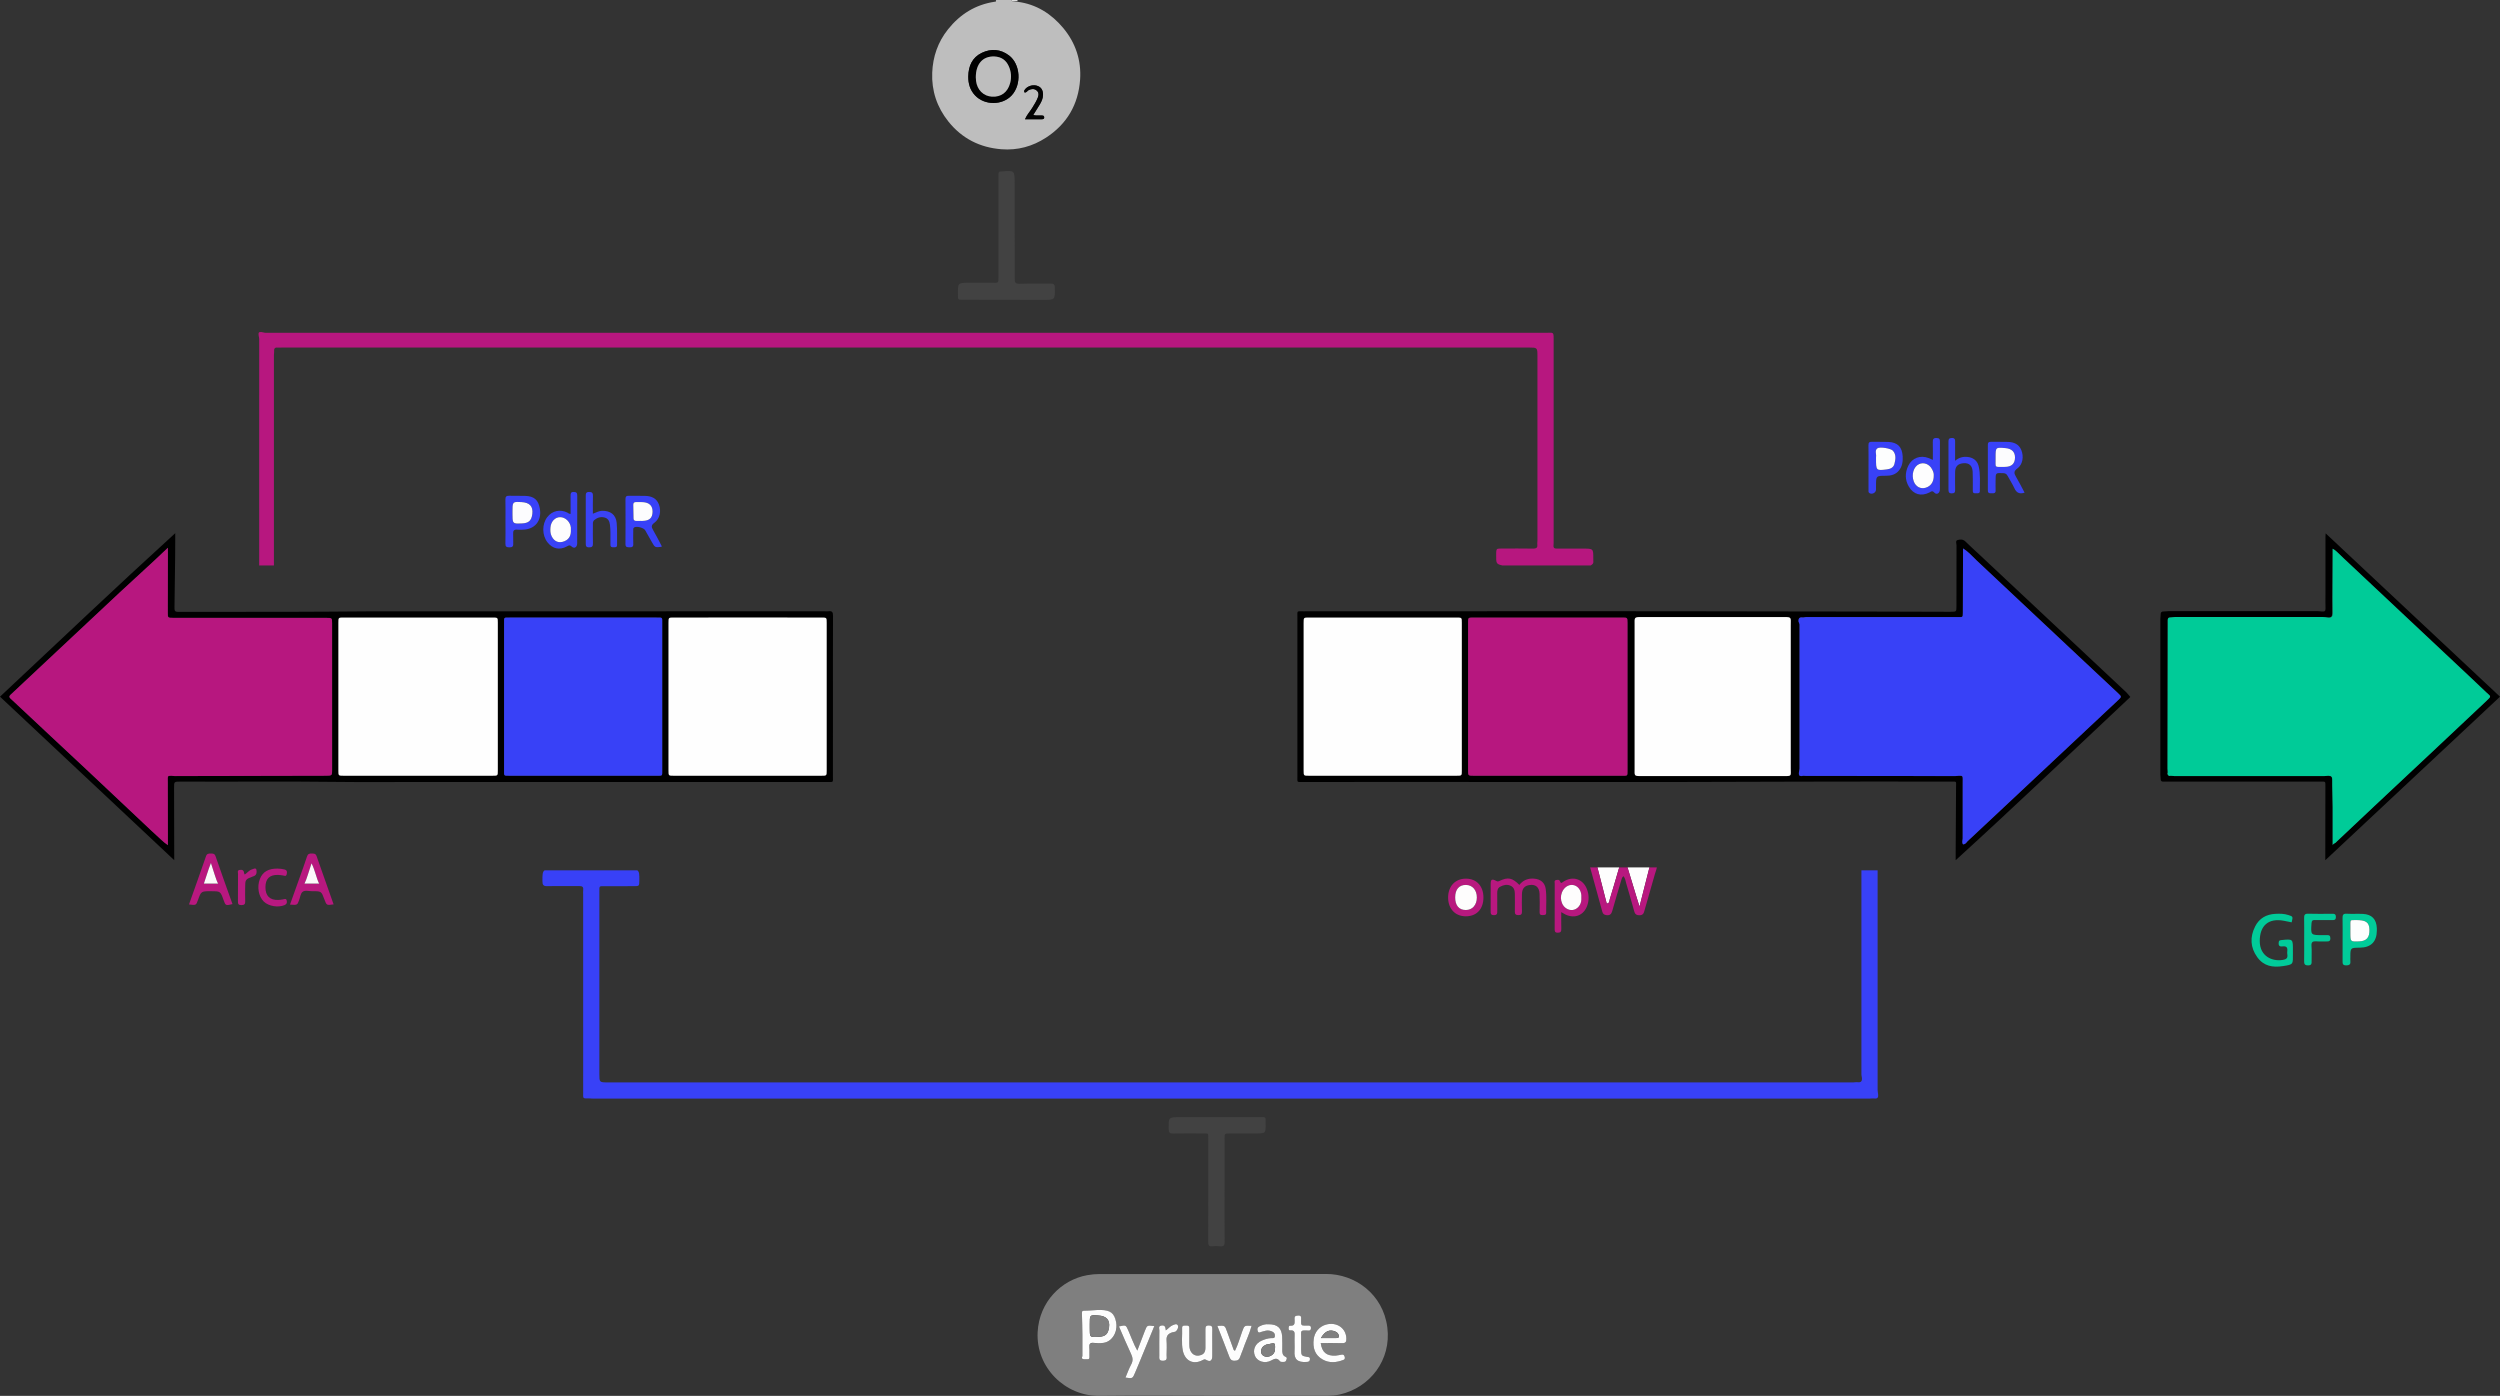 <?xml version="1.0" encoding="utf-8"?>
<!-- Generator: Adobe Illustrator 16.0.3, SVG Export Plug-In . SVG Version: 6.00 Build 0)  -->
<!DOCTYPE svg PUBLIC "-//W3C//DTD SVG 1.1//EN" "http://www.w3.org/Graphics/SVG/1.1/DTD/svg11.dtd">
<svg version="1.1" id="Capa_1" xmlns="http://www.w3.org/2000/svg" xmlns:xlink="http://www.w3.org/1999/xlink" x="0px" y="0px"
	 width="1697.633px" height="947.887px" viewBox="0 0 1697.633 947.887" enable-background="new 0 0 1697.633 947.887"
	 xml:space="preserve">
<rect x="0" y="0" width="1697.633" height="947.887" fill="#333333" stroke="none"/>
<g>
	<path fill="none" d="M747.592,889.531c-3.548-0.063-7.019,0.469-10.566,0.469c-0.014,0-0.024,0-0.038,0
		c3.505,0,7.016-0.531,10.521-0.469c6.384,0.114,9.253,2.336,10.425,8.643c0.854,4.604-0.807,9.034-3.886,11.666
		c3.094-2.632,4.777-6.997,3.922-11.603C756.798,891.933,753.976,889.646,747.592,889.531z"/>
	<path fill="none" d="M742.012,911.94c0.278-0.009,0.583,0.001,0.918,0.034c1.055,0.103,2.128,0.156,3.2,0.147
		c-1.064,0.009-2.129-0.045-3.179-0.147C742.607,911.941,742.295,911.93,742.012,911.94z"/>
	<path fill="none" d="M225.507,522.747c0,3.808-0.045,3.83-4.034,3.832c-34.214,0.007-68.451-0.007-102.664,0.013h0.001
		c34.229-0.02,68.458-0.006,102.687-0.013c3.989-0.002,4.022-0.024,4.022-3.832c0.009-33.093,0.003-66.186-0.005-99.279
		C225.521,456.562,225.515,489.654,225.507,522.747z"/>
	<path fill="none" d="M9.75,476.802c16.749,15.757,33.589,31.392,50.366,47.119c14.238,13.35,28.406,26.743,42.612,40.115
		c-14.198-13.372-28.336-26.766-42.576-40.115C43.376,508.193,26.499,492.559,9.75,476.802z"/>
	<path fill="none" d="M113.755,531.603c0.013-4.595-0.38-5.03,2.479-5.034C113.339,526.566,113.768,526.982,113.755,531.603z"/>
	<path fill="none" d="M1221.34,524.588c-0.068,1.466,0.346,2.054,1.777,1.973c0.037-0.002,0.075,0,0.111-0.002
		C1221.817,526.631,1221.271,526.043,1221.34,524.588z"/>
	<path fill="none" d="M1221.266,421.902c0.007,0.276,0.028,0.566,0.068,0.871c0.055,0.419,0.278,0.852,0.278,1.277
		c0-0.426-0.224-1-0.278-1.418C1221.301,422.375,1221.279,422.134,1221.266,421.902z"/>
	<path fill="none" d="M1224.663,526.537c0.479,0.006,0.957,0.018,1.434,0.018c33.799,0,67.597-0.014,101.392,0.012l0,0
		c-33.782-0.025-67.536-0.012-101.324-0.012C1225.652,526.555,1225.158,526.543,1224.663,526.537z"/>
	<path fill="none" d="M1224.688,419.31c-0.166,0.011-0.333,0.018-0.506-0.006c-0.323-0.045-0.614-0.059-0.878-0.046
		c0.229,0,0.469,0.008,0.742,0.046C1224.259,419.333,1224.474,419.33,1224.688,419.31z"/>
	<path fill="none" d="M1333.121,415.966c0.021-13.064,0.354-26.049,0.354-39.113c0,13.064-0.333,25.869-0.354,38.933
		c-0.004,3.371-0.399,3.214-3.715,3.214c0.013,0,0.024,0,0.037,0C1332.897,419,1333.117,419.388,1333.121,415.966z"/>
	<path fill="none" d="M113.647,371.959c-10.654,10.61-21.932,20.432-32.489,30.317c-16.458,15.414-32.868,30.841-49.278,46.276
		c16.419-15.432,32.831-30.866,49.285-46.276C91.721,392.391,102.994,382.569,113.647,371.959z"/>
	<path fill="none" d="M348.024,349.251c0,5.271,0.117,6.243,3.572,6.269C348.176,355.485,348.024,354.497,348.024,349.251z"/>
	<path fill="none" d="M1043.937,369.637c0.24,1.908-0.449,2.721-2.132,2.871c1.717-0.134,2.376-0.94,2.132-2.873
		c-0.026-0.209-0.031-0.419-0.026-0.632C1043.905,369.216,1043.91,369.428,1043.937,369.637z"/>
	<path fill="none" d="M434.125,340.929c-0.785,0.012-1.57,0.032-2.353,0.013c-0.524-0.012-0.885,0.096-1.155,0.295
		c0.292-0.199,0.673-0.308,1.197-0.295C432.577,340.961,433.351,340.941,434.125,340.929z"/>
	<path fill="none" d="M354.114,340.942c-1.107-0.059-2.012-0.106-2.754-0.101c0.729-0.003,1.614,0.043,2.696,0.101
		c5.569,0.295,8.047,2.853,7.428,8.045C362.104,343.795,359.682,341.237,354.114,340.942z"/>
	<path fill="none" d="M1067.519,384h7.048C1072.219,384,1069.869,384,1067.519,384z"/>
	<path fill="none" d="M1040.139,383.526h1.223c-0.076-0.001-0.141-0.009-0.221-0.007
		C1040.807,383.525,1040.472,383.521,1040.139,383.526z"/>
	<path fill="none" d="M1015.984,376.411c0.026-2.266,0.047-3.253,0.932-3.59c-0.91,0.331-0.923,1.376-0.949,3.669
		c-0.069,5.849-0.067,6.51,3.586,7.51h0.735C1015.912,383,1015.912,382.623,1015.984,376.411z"/>
	<path fill="none" d="M430.18,352.015c0.005-0.435-0.013-0.869-0.016-1.302c0,0.434,0.01,0.868,0.005,1.302
		c-0.014,1.279,0.762,1.757,1.97,1.709C430.932,353.772,430.166,353.294,430.18,352.015z"/>
	<path fill="none" d="M734.769,921.703c-0.245,2.01,0.572,2.297,2.242,2.297c0.014,0,0.027,0,0.042,0
		C735.462,924,734.53,923.66,734.769,921.703z"/>
	<path fill="none" d="M1578.01,527.349c0.995,0,2.108-0.315,3.097-0.409c0.125-0.012,0.23-0.012,0.345-0.02
		c-0.149,0.004-0.295,0.004-0.459,0.02C1580.004,527.033,1579.005,527.349,1578.01,527.349z"/>
	<path fill="none" d="M1471.668,521.925c0,0.046,0,0.089,0,0.134c0,0.396,0.008,0.813,0.013,1.229
		C1471.677,522.832,1471.668,522.376,1471.668,521.925z"/>
	<path fill="none" d="M1688.186,470.043c3.219,3.086,3.954,2.395,0.107,6.026c3.847-3.632,3.154-2.94-0.063-6.026
		c-6.454-6.191-12.931-12.301-19.454-18.416c-25.791-24.165-51.481-48.322-77.281-72.467c25.795,24.145,51.383,48.303,77.174,72.467
		C1675.191,457.742,1681.732,463.852,1688.186,470.043z"/>
	<path fill="none" d="M1471.672,421.431c0.002,0.003,0,0.007,0,0.01c0.026,0.806,0,1.633-0.004,2.441
		C1471.668,423.087,1471.692,422.233,1471.672,421.431z"/>
	<path fill="none" d="M1583.832,574.101c0-1.05,1.649-1.448,2.152-1.918c0.291-0.272,0.575-0.547,0.866-0.82
		c-0.291,0.273-0.579,0.548-0.87,0.82C1585.478,572.652,1583.832,573.051,1583.832,574.101z"/>
	<path fill="none" d="M1583.64,406.116c0.04-10.328,0.192-20.655,0.192-30.982C1583.832,385.5,1583.678,395.788,1583.64,406.116z"/>
	<path fill="none" d="M1584,416.459c0-0.046,0-0.092,0-0.138c0,2.013-0.592,3.054-2.408,3.073
		C1583.47,419.438,1584,418.512,1584,416.459z"/>
	<path fill="none" d="M1332.813,569.475c-0.031-12.497,0.02-25.162-0.022-37.657c-0.018-4.789,0.521-5.229-2.536-5.198
		c3.022-0.031,2.502,0.301,2.519,5.072c0.042,12.495,0,25.307,0.031,37.804c0.004,1.361-0.322,2.505,0.299,4.505
		c0.002,0,0.002,0,0.004,0C1332.486,572,1332.817,570.836,1332.813,569.475z"/>
	<path fill="none" d="M1438.487,470.844c-7.64-7.206-15.254-14.354-22.911-21.538c-24.432-22.914-48.678-45.842-73.123-68.739
		c24.445,22.897,48.52,45.826,72.951,68.739c7.657,7.185,15.356,14.332,22.996,21.538c2.327,2.194,2.33,2.327-0.01,4.527
		C1440.73,473.171,1440.814,473.038,1438.487,470.844z"/>
	<path fill="none" d="M1473.523,526.943c0.044,0,0.068,0.016,0.111,0.014c0.988-0.053,1.987,0.392,2.979,0.392
		c-0.991,0-1.99-0.454-2.979-0.4C1473.595,526.95,1473.563,526.943,1473.523,526.943z"/>
	<path fill="none" d="M1471.665,524.713c0,0.014,0.003,0.024,0.003,0.039c-0.001-0.049-0.003-0.094-0.001-0.143
		C1471.665,524.645,1471.667,524.68,1471.665,524.713z"/>
	<path fill="none" d="M1471.707,525.267c0.081,0.835,0.457,1.417,1.226,1.601C1472.206,526.664,1471.822,526.057,1471.707,525.267z"
		/>
	<path fill="#BEBEBE" d="M680.086,101.352c10.884,0.84,21.012-1.891,30.218-7.878c14.274-9.284,21.959-22.539,23.137-39.389
		c0.916-13.099-3.042-24.95-11.417-35.021c-8.054-9.685-18.359-16.224-31.058-17.849c-1.456-0.173-3.111,0.56-4.317-1.215
		c-3.409,0-6.818,0-10.228,0c-0.315,1.775-0.603,1.127-0.949,1.179c-13.053,1.963-23.489,8.41-31.738,18.765
		c-6.894,8.653-10.278,18.571-10.709,29.41c-0.49,12.315,3.224,23.44,10.943,33.121C653.229,94.087,665.456,100.224,680.086,101.352
		z M695.47,61.628c1.256-2.714,5.138-4.319,8.339-3.515c3.012,0.758,4.544,2.943,4.459,6.351c-0.058,2.344-0.969,4.415-2.136,6.373
		c-1.435,2.409-2.955,4.765-4.506,7.255c2.049,0.597,3.882,0.19,5.686,0.322c0.846,0.063,1.737,0.011,1.774,1.242
		c0.036,1.232-0.811,1.312-1.692,1.314c-3.678,0.011-7.355,0.004-11.364,0.004c1.314-3.135,3.528-5.364,5.095-7.984
		c1.308-2.183,2.686-4.304,3.607-6.713c0.748-1.958,0.709-3.693-0.972-4.964c-1.606-1.217-3.417-0.987-5.223-0.132
		c-0.967,0.458-1.371,1.868-2.835,1.608C695.614,62.397,695.336,61.917,695.47,61.628z M666.693,35.887
		c6.362-3.057,12.741-2.558,18.471,1.755c7.817,5.886,8.673,19.765,1.815,27.14c-6.378,6.856-18.363,6.879-24.847,0.016
		c-3.405-3.603-4.674-8-4.626-12.878C657.631,44.894,660.112,39.05,666.693,35.887z"/>
	<path fill="#DCDCDC" d="M690.945,0c0.007,0,0.013,0,0.02,0C690.957,0,690.951,0,690.945,0z"/>
	<path fill="#DCDCDC" d="M690.945,0c-0.01,0-0.021,0-0.031,0C690.919,1.775,690.929,1.775,690.945,0z"/>
	<path fill="#DCDCDC" d="M690.914,0.789c-0.002-0.144-0.003-0.38-0.004-0.789c-1.42,0-2.841,0-4.262,0
		C687.839,1.755,689.47,0.647,690.914,0.789z"/>
	<path fill="#B7177F" d="M186,241.146c0-0.853,0.225-1.698,0.145-2.543c-0.165-1.733,0.38-2.791,2.357-2.57
		c0.982,0.109,2.098-0.033,3.092-0.033c282.238,0,564.475,0,846.713,0c5.476,0,5.692,0.102,5.692,5.373c0,41.902,0,83.805,0,125.707
		c0,0.639-0.098,1.286-0.117,1.923c-0.004,0.212,0.014,0.423,0.04,0.632c0.244,1.933-0.408,2.739-2.125,2.873
		c-0.251,0.022-0.519,0.032-0.813,0.026c-7.098-0.137-14.199-0.058-21.302-0.039c-1.369,0.003-2.227,0.011-2.768,0.208
		c-0.885,0.337-0.905,1.442-0.931,3.708c-0.072,6.212-0.072,6.589,4.304,7.589h19.851c0.333,0,0.668-0.001,1.002-0.007
		c0.08-0.002,0.145,0.007,0.221,0.007h26.157c2.351,0,4.7,0,7.048,0h5.564c1.526-1,2.065-1.417,1.804-3.32
		c-0.056-0.418-0.007-0.968-0.007-1.395c0.018-6.685,0.018-6.743-6.693-6.743c-5.965,0-11.934-0.078-17.898-0.001
		c-1.744,0.023-2.642-0.392-2.423-2.355c0.111-0.982,0.087-2.002,0.087-2.996c0-45.599,0-91.198,0-136.797
		c0-5.367-0.14-4.393-5.522-4.393c-289.647,0-579.295,0-868.942,0c-0.994,0-1.999-0.396-2.98-0.506
		c-1.958-0.218-2.121,0.493-1.949,2.248c0.083,0.844,0.394,1.459,0.394,2.312C176,281.211,176,332,176,384h10
		C186,336,186,288.605,186,241.146z"/>
	<path fill="#7F7F7F" d="M900.498,865.095c-51.273,0.151-102.549,0.058-153.824,0.044c-2.847,0-5.643,0.277-8.45,0.783
		c-17.332,3.13-32.556,17.99-33.614,38.678c-1.218,23.823,18.488,43.57,42.065,43.284c25.562-0.311,51.132-0.071,76.698-0.071
		c25.709,0,51.417-0.014,77.128,0.021c3.135,0.004,6.225-0.215,9.287-0.907c20.475-4.635,35.1-23.431,32.283-45.525
		C939.159,878.518,919.805,865.038,900.498,865.095z M754.047,909.712c-1.338,1.143-2.942,1.927-4.729,2.182
		c-1.048,0.148-2.117,0.22-3.188,0.229c-1.072,0.009-2.145-0.045-3.2-0.147c-0.335-0.033-0.64-0.043-0.918-0.034
		c-1.967,0.074-2.514,1.213-2.313,3.441c0.19,2.114-0.01,3.771,0.1,5.897c0.108,2.102-1.058,1.721-2.622,1.721
		c-0.044,0-0.082,0-0.125,0c-0.015,0-0.028,0-0.042,0c-1.669,0-2.538,0.2-2.292-1.808c0.017-0.142,0.282,0.205,0.282,0.064
		c0-4.972,0-9.942,0-14.912c0-4.972-0.219-9.431-0.313-14.4c-0.037-1.855,0.332-1.944,2.172-1.944c0.042,0,0.085,0,0.128,0
		c0.014,0,0.024,0,0.038,0c3.547,0,7.018-0.531,10.566-0.469c6.384,0.114,9.207,2.336,10.378,8.643
		C758.825,902.777,757.141,907.081,754.047,909.712z M773.381,925.979c-0.861,2.093-1.757,4.17-2.637,6.254
		c-1.662,3.935-1.662,3.935-6.505,3.234c1.291-3.027,2.35-6.114,3.889-8.938c1.388-2.55,1.091-4.651-0.095-7.163
		c-2.887-6.121-5.478-12.381-8.206-18.627c4.707-1.123,4.672-1.106,6.428,2.881c1.926,4.373,3.473,8.923,6.027,13.514
		c1.796-4.698,3.421-9.001,5.085-13.287c1.567-4.035,1.585-4.026,6.48-3.352C780.341,909.035,776.868,917.51,773.381,925.979z
		 M798.048,904.297c-0.655,0.232-1.388,0.244-2.054,0.454c-2.557,0.807-4.045,2.247-3.833,5.263
		c0.238,3.388,0.102,6.806,0.034,10.209c-0.033,1.667,0.785,3.725-2.385,3.815c-3.097,0.087-2.583-1.8-2.585-3.586
		c-0.01-5.674-0.059-11.349,0.042-17.021c0.021-1.18-0.936-2.958,1.397-3.347c2.483-0.411,2.789,1.231,2.981,3.317
		c2.005-1.412,3.077-3.021,4.902-3.626c1.165-0.387,2.45-1.223,3.313,0.277C800.51,901.185,799.272,903.861,798.048,904.297z
		 M823.227,911.945c0.001,2.98,0.036,5.963-0.009,8.943c-0.044,2.959-1.362,4.078-3.802,2.723c-1.169-0.65-1.494-0.7-2.615-0.09
		c-6.382,3.473-12.155,0.676-13.619-6.452c-1.039-5.062-0.256-10.179-0.465-15.268c-0.084-2.036,1.476-1.651,2.699-1.714
		c1.259-0.063,2.231,0.151,2.212,1.777c-0.042,3.548,0,7.098-0.005,10.646c-0.002,1.561,0.034,3.083,0.703,4.573
		c1.086,2.42,3.194,3.763,5.676,3.412c3.05-0.429,4.496-1.968,4.54-5.072c0.063-4.257,0.063-8.517-0.004-12.775
		c-0.027-1.688,0.34-2.615,2.318-2.611c1.906,0.003,2.448,0.767,2.395,2.538C823.16,905.697,823.226,908.822,823.227,911.945z
		 M843.871,916.808c-0.489,1.472-1.231,2.864-1.668,4.349c-0.601,2.053-1.707,2.909-3.971,2.878
		c-2.174-0.027-2.854-1.061-3.52-2.849c-2.567-6.877-5.297-13.695-8.087-20.843c5.142-0.378,5.118-0.371,6.644,3.952
		c1.457,4.125,2.965,8.232,4.478,12.337c0.073,0.199,0.415,0.299,0.872,0.605c2.094-4.158,3.249-8.628,4.825-12.923
		c1.583-4.308,1.512-4.335,6.478-4.013C848.379,906.032,845.712,911.277,843.871,916.808z M873.594,923.238
		c-0.325,0.81-0.533,1.625-1.668,1.561c-0.984-0.057-2.232,0.27-2.844-0.519c-1.959-2.536-3.728-1.586-6.013-0.355
		c-4.183,2.249-9.353,0.554-10.899-3.202c-1.714-4.153,0.176-8.478,4.64-10.4c2.077-0.893,4.217-1.616,6.53-1.684
		c0.901-0.028,2.143,0.309,2.344-1.138c0.191-1.37-0.232-2.528-1.561-3.186c-1.432-0.707-2.94-1.042-4.529-0.709
		c-0.967,0.203-1.91,0.499-2.867,0.749c-0.992,0.259-2.126,1.24-2.701-0.57c-0.444-1.401-0.185-2.392,1.237-3.142
		c2.074-1.095,4.221-1.582,6.173-1.412c6.094-0.007,8.898,2.603,9.229,8.462c0.166,2.967,0.114,5.949,0.08,8.923
		c-0.021,1.925,0.076,3.794,2.122,4.668C873.965,921.753,873.969,922.313,873.594,923.238z M887.421,903.468
		c-4.536-0.181-3.853,0.357-3.874,3.935c-0.021,3.116-0.041,6.23,0.004,9.346c0.053,3.685,0.302,3.977,3.981,4.627
		c0.978,0.173,1.987-0.031,1.987,1.505c-0.004,1.519-0.729,1.841-2.084,1.948c-6.687,0.524-8.799-2.098-8.379-7.501
		c0.131-1.688,0.021-3.396,0.021-5.096s-0.069-3.402,0.018-5.097c0.107-2.143,0.107-4.05-2.938-3.709
		c-0.874,0.1-1.155-0.584-1.12-1.4c0.035-0.872,0.056-1.938,1.189-1.846c3.104,0.261,2.92-1.725,2.875-3.797
		c-0.024-1.193-0.406-2.728,1.471-2.987c1.609-0.224,3.238-0.37,2.982,2.131c-0.087,0.841,0.037,1.701-0.014,2.547
		c-0.094,1.42,0.453,2.131,1.948,2.014c0.704-0.056,1.415-0.015,2.122,0.001c1.252,0.03,2.674-0.227,2.595,1.8
		C890.126,903.971,888.568,903.513,887.421,903.468z M911.249,912.072c-4.664-0.183-9.339-0.053-14.409-0.053
		c0.892,6.334,4.051,8.878,10.248,8.493c1.4-0.087,2.777-0.49,4.172-0.7c1.051-0.158,1.543,0.542,1.824,1.397
		c0.287,0.874,0.239,1.818-0.704,2.189c-4.796,1.885-9.665,2.403-14.315-0.258c-5.369-3.073-6.725-8.046-5.989-13.856
		c0.6-4.699,3.814-8.534,8.261-9.792c7.303-2.063,13.701,2.31,13.927,9.376C914.34,911.186,913.777,912.171,911.249,912.072z"/>
	<path d="M565.599,526.768c0.031-16.476,0.012-32.952,0.012-49.43c0-19.742-0.037-39.486,0.049-59.229
		c0.01-2.342-0.586-3.381-3.014-3.029c-0.834,0.12-1.702,0.019-2.554,0.019c-102.409,0-204.818-0.013-307.228,0.02
		c-9.928,0.004-19.86,0.145-29.786,0.216c-33.946,0.244-67.894,0.054-101.84,0.165c-2.775,0.01-2.765-0.863-2.748-3.363
		c0.114-15.056,0.509-30.112,0.509-45.167c0-1.346,0-2.69,0-4.918c-41,37.37-79.567,74.1-119,111.031
		c39.473,36.973,78.463,73.703,118.321,111.037c0-17.069-0.114-33.115-0.11-49.165c0-4.19-0.05-4.19,4.305-4.196
		c0.568,0,1.109-0.004,1.678,0c35.642,0.143,71.271-0.224,106.914,0.221c16.616,0.207,33.229,0.036,49.847,0.036
		c93.461,0,186.918,0.003,280.379-0.013C566.302,531.002,565.589,531.713,565.599,526.768z M221.592,526.579
		C187.362,526.586,153,526.95,119,526.971V527c0,0-0.224,0-0.239,0c-1.044,0-1.869-0.225-2.526-0.228
		c-2.859,0.003-2.291,0.337-2.303,4.932C113.899,544.203,114,556.6,114,569.098c0,1.371,0,2.743,0,4.791
		c-2-1.37-3.026-2.249-4.125-3.282c-2.33-2.188-4.733-4.38-7.058-6.57c-14.206-13.372-28.418-26.766-42.656-40.115
		c-16.776-15.728-33.639-31.362-50.388-47.119c-4.489-4.224-4.593-3.161,0.028-7.508c7.36-6.923,14.725-13.825,22.085-20.742
		c16.41-15.435,32.994-30.862,49.452-46.276C91.895,392.391,103,382.569,114,371.959c0,3.085,0,5.18,0,7.277
		c0,12.214-0.09,24.429-0.071,36.644c0.005,3.643,0.052,3.675,3.752,3.681c9.8,0.019,19.555,0.007,29.355,0.007
		c24.856,0,49.688-0.004,74.544,0.003c3.933,0.002,3.944,0.027,3.945,3.897c0.008,33.093,0.056,66.186,0.047,99.279
		C225.572,526.555,225.581,526.577,221.592,526.579z M338.03,523.344c0,3.377-0.029,3.405-3.408,3.406
		c-17.046,0.01-34.093,0.004-51.139,0.004c-16.762,0-33.524,0.008-50.287-0.004c-3.377-0.001-3.406-0.029-3.406-3.408
		c-0.008-33.523-0.008-67.048,0-100.572c0-3.377,0.029-3.406,3.408-3.407c33.809-0.007,67.617-0.007,101.425,0
		c3.377,0.001,3.406,0.03,3.406,3.409C338.038,456.295,338.038,489.82,338.03,523.344z M449.691,423.274
		c0.004,33.209,0.003,66.418,0,99.627c0,4.251,0.305,3.849-3.914,3.851c-16.747,0.008-33.494,0.002-50.239,0.002
		c-16.463,0-32.926,0.002-49.389-0.002c-4.253,0-3.85,0.304-3.85-3.913c-0.005-33.209-0.004-66.418-0.001-99.628
		c0-4.252-0.305-3.85,3.915-3.85c33.208-0.005,66.417-0.004,99.627-0.001C450.091,419.36,449.69,419.054,449.691,423.274z
		 M557.938,526.75c-33.523,0.008-67.048,0.008-100.572,0c-3.377,0-3.406-0.029-3.406-3.408c-0.008-33.525-0.008-67.049,0-100.573
		c0-3.376,0.029-3.403,3.409-3.406c16.904-0.009,33.808-0.004,50.712-0.004c16.62,0,33.24-0.005,49.86,0.004
		c3.376,0.003,3.405,0.03,3.406,3.409c0.008,33.524,0.008,67.049,0,100.574C561.346,526.721,561.317,526.75,557.938,526.75z"/>
	<path d="M1343.94,376.437c-3.106-2.911-6.312-5.726-9.314-8.743c-1.578-1.589-3.45-1.443-5.129-1.036
		c-1.918,0.464-0.909,2.399-0.916,3.634c-0.072,13.779-0.042,27.559-0.048,41.339c-0.004,3.782-0.021,3.782-3.923,3.798
		c-0.711,0.003-1.422,0.004-2.133,0c-34.933-0.199-69.865-0.14-104.794-0.227c-110.95-0.276-221.896-0.104-332.843-0.095
		c-4.355,0-3.846-0.549-3.846,3.816c-0.015,36.083-0.015,72.165,0,108.247c0,4.359-0.534,3.843,3.825,3.838
		c113.211-0.152,226.425,0.297,339.636-0.228c33.383-0.152,66.765-0.028,100.151-0.016c4.39,0.002,3.646-0.519,3.654,3.782
		c0.014,15.058-0.262,30.117-0.262,45.173c0,1.189,0,2.378,0,4.415c41-37.32,79.262-73.983,118.625-110.852
		c-1.15-1.232-1.729-2.206-2.644-3.065C1410.63,438.951,1377.306,407.694,1343.94,376.437z M992.639,523.344
		c0,3.377-0.031,3.406-3.409,3.406c-33.524,0.008-67.05,0.008-100.573,0c-3.375,0-3.402-0.029-3.406-3.408
		c-0.01-16.902-0.004-33.809-0.004-50.712c0-16.62-0.006-33.24,0.004-49.86c0.004-3.377,0.031-3.406,3.409-3.407
		c33.524-0.007,67.049-0.007,100.573,0c3.375,0.001,3.406,0.03,3.406,3.409C992.646,456.295,992.646,489.82,992.639,523.344z
		 M1101.099,526.752c-16.761,0.008-33.519,0.002-50.278,0.002c-16.758,0-33.518,0.008-50.275-0.005
		c-3.603-0.002-3.634-0.034-3.634-3.731c-0.011-33.375-0.011-66.75,0-100.125c0-3.478,0.041-3.526,3.412-3.527
		c33.802-0.012,67.601-0.012,101.402,0c3.378,0.001,3.42,0.049,3.423,3.517c0.011,33.375,0.008,66.75,0.004,100.125
		C1105.152,527.172,1105.392,526.75,1101.099,526.752z M1212.017,527c-32.529,0-65.059,0-97.591,0c-5.008,0-4.426-0.246-4.426-5.042
		c0-32.529,0-65.06,0-97.589c0-5.01-0.582-5.369,4.637-5.369c16.195,0,32.388,0,48.583,0c16.053,0,32.103,0,48.155,0
		c5.438,0,4.625,0.359,4.625,5.581c0,32.388,0,64.775,0,97.164C1216,526.754,1216.813,527,1212.017,527z M1438.391,475.371
		c-16.765,15.744-33.553,31.456-50.331,47.18c-12.637,11.842-25.269,23.687-37.902,35.531c-4.661,4.369-9.361,8.751-14.036,13.105
		c-0.898,0.834-1.121,2.064-3.121,2.234V574c0,0,0.105,0,0.104,0c-0.621-2-0.295-3.166-0.299-4.525
		c-0.031-12.499,0.011-25.162-0.031-37.657c-0.017-4.772,0.504-5.012-2.519-4.982c-0.704,0.007-1.598,0.165-2.733,0.165
		c-0.01,0-0.021,0-0.033,0l0,0c-33.795,0-67.593-0.228-101.392-0.228c-0.477,0-0.955,0.099-1.434,0.093
		c-0.465-0.005-0.932,0.135-1.41,0.135c-0.011,0-0.014,0-0.024,0c-0.036,0-0.074,0-0.111,0c-1.432,0-1.652-0.727-1.584-2.19
		c0.047-0.85,0.467-1.924,0.467-2.775c0-32.663,0-65.323,0-97.984c0-0.426-0.418-0.858-0.473-1.277
		c-0.039-0.305-0.158-0.595-0.165-0.871c-0.088-1.621,0.337-2.636,1.991-2.645c0.264-0.013,0.53,0.001,0.854,0.046
		c0.173,0.024,0.327-0.002,0.493-0.013c0.633-0.059,1.267-0.291,1.903-0.291c33.371,0,66.74,0,100.112,0
		c0.841,0,1.845,0.303,2.69,0.298c3.315-0.047,3.474,0.047,3.478-3.324c0.021-13.064,0.116-25.978,0.116-39.042
		c0-1.352,0-2.704,0-4.508c4,2.513,6.354,5.461,9.216,8.143c24.445,22.897,48.81,45.826,73.241,68.739
		c7.658,7.185,15.331,14.332,22.971,21.538C1440.755,473.038,1440.73,473.171,1438.391,475.371z"/>
	<path d="M1579.061,534.658c0.01,15.196-0.061,30.395-0.061,45.591c0,1.026,0,2.051,0,3.889
		c40-37.366,79.105-74.028,118.633-111.052c-39.566-37.06-78.748-73.785-118.383-110.907c-0.083,1.28-0.137,1.811-0.137,2.342
		c-0.004,12.924,0.006,25.849,0.006,38.774c0,3.266-0.09,6.537,0.038,9.799c0.076,1.893-0.645,2.318-2.44,2.137
		c-0.985-0.099-1.984-0.23-2.98-0.23c-33.802,0-67.604,0-101.409,0c-0.991,0-1.99,0.272-2.979,0.204
		c-1.491-0.103-2.249,0.684-2.155,2.111c0.059,0.848-0.193,1.811-0.193,2.663c0,35.365,0,70.731,0,106.096
		c0,0.994,0.238,1.989,0.203,2.982c-0.049,1.287,0.681,1.764,1.908,1.708c0.992-0.047,2.038-0.007,3.034-0.007
		c34.37,0,68.735-0.004,103.106,0.007C1579.447,530.767,1579.057,530.236,1579.061,534.658z M1476.613,527
		c-0.991,0-1.99-0.27-2.979-0.217c-0.043,0.002-0.067,0.073-0.111,0.073c-0.218,0.001-0.414,0.017-0.591-0.033
		c-0.769-0.184-1.145-0.743-1.226-1.579c-0.024-0.164,0.131-0.324,0.129-0.504c0-0.014,0.164-0.014,0.164-0.027
		c0-0.033,0-0.068,0-0.104c0-0.038,0-0.073,0-0.111c0-0.4,0.016-0.805,0.015-1.21c-0.006-0.417-0.015-0.834-0.015-1.229
		c0-0.045,0-0.088,0-0.134c0-32.616,0-65.284,0-97.902c0-0.04,0-0.08,0-0.12c0-0.007,0-0.014,0-0.02c0-0.808,0-1.636,0-2.441
		c0-0.003,0-0.007,0-0.01c0-0.05,0-0.104,0-0.154c0-1.234,0.346-1.996,1.602-1.972c1.137,0.022,2.107-0.305,3.244-0.305
		c33.515,0,67.028,0,100.543,0c0.995,0,2.115,0.194,3.094,0.319c0.277,0.036,0.523,0.06,0.756,0.065
		c1.816-0.019,2.42-1.055,2.408-3.068c-0.021-3.402,0.063-6.801,0.077-10.203c0.038-10.328,0.276-20.613,0.276-30.979
		c0-0.707,0-1.414,0-2.522c2,1.05,3.5,2.723,5.089,4.211c0.832,0.779,1.615,1.558,2.447,2.337
		c25.8,24.145,51.47,48.303,77.261,72.467c6.523,6.115,12.989,12.224,19.443,18.416c3.218,3.086,3.904,2.395,0.058,6.026
		c-11.763,11.108-23.544,22.177-35.352,33.241c-13.051,12.228-26.072,24.428-39.126,36.652c-9.034,8.46-17.946,16.938-26.969,25.399
		c-0.291,0.273-0.492,0.548-0.783,0.82c-0.503,0.47-2.068,0.868-2.068,1.918c0-9.333,0-17.827,0-26.322
		c0-6.247-0.356-12.299-0.287-18.546c0.02-1.633-0.664-2.336-2.22-2.313c-0.114,0.008-0.241-0.166-0.366-0.154
		c-0.988,0.094-2.122,0.234-3.117,0.234C1544.211,527,1510.412,527,1476.613,527z"/>
	<path fill="#424242" d="M855.006,758.606c-17.754-0.019-35.507-0.009-53.259-0.009c-8.361,0-8.281,0-8.115,8.249
		c0.044,2.195,0.633,2.922,2.885,2.875c6.672-0.139,13.349-0.064,20.024-0.044c4.286,0.013,3.925-0.513,3.928,3.794
		c0.008,11.93,0.002,23.859,0.002,35.789c0.001,11.363,0.041,22.726-0.036,34.087c-0.015,2.1,0.417,3.204,2.8,2.938
		c1.685-0.188,3.43-0.221,5.104,0.007c2.776,0.374,3.286-0.836,3.259-3.357c-0.122-11.646-0.054-23.29-0.053-34.938
		c0-11.646-0.011-23.291,0.005-34.938c0.005-3.349,0.039-3.371,3.485-3.382c5.822-0.019,11.645-0.005,17.467-0.005
		c6.957-0.002,6.961-0.002,6.933-6.844C859.414,758.067,859.896,758.61,855.006,758.606z"/>
	<path fill="#424242" d="M673.32,192c-5.25,0-10.5,0-15.75,0c-7.121,0-7.121,0.317-7.08,7.403c0.027,4.532-0.32,4.134,4.219,4.139
		c17.878,0.019,35.757,0.087,53.636,0.087c8.105,0,8.012,0.041,7.955-7.956c-0.017-2.363-0.619-3.167-3.082-3.111
		c-6.949,0.156-13.909-0.089-20.854,0.139c-2.782,0.092-3.346-0.852-3.317-3.359C689.171,177.85,689,166.36,689,154.867
		c0-10.075,0-20.15,0-30.223c0-8.948,0.101-8.948-8.814-8.227c-0.142,0.011-0.235,0.021-0.375,0.01
		c-1.292-0.101-1.811,0.559-1.771,1.777c0.033,0.992-0.039,1.986-0.039,2.98c0,22.277,0,44.555,0,66.833
		C678,192.634,678.124,192,673.32,192z"/>
	<path fill="#3942F7" d="M1352.718,334.978c1.437,0.071,2.49-0.143,2.41-2.002c-0.101-2.262-0.017-4.532-0.017-6.799
		c0.007-5.17,0.003-5.097,5.104-4.886c1.46,0.06,2.334,0.524,3.007,1.776c1.539,2.867,3.34,5.607,4.706,8.55
		c1.335,2.874,3.193,4.091,6.877,2.937c-2.001-3.736-3.753-7.271-5.754-10.657c-1.373-2.317-1.896-3.806,0.878-5.826
		c3.624-2.639,4.438-8.054,2.649-12.437c-1.675-4.092-5.126-5.45-9.215-5.554c-3.683-0.094-7.365-0.023-11.049-0.058
		c-1.384-0.013-2.473,0.049-2.462,1.957c0.056,10.341,0.059,20.684,0,31.025C1349.84,335.309,1351.345,334.911,1352.718,334.978z
		 M1355.111,310.445c0-6.745,0-6.745,6.776-6.146c4.213,0.373,6.443,2.617,6.408,6.453c-0.034,4.061-2.337,6.313-6.884,6.296
		C1353.592,317.018,1355.326,318.091,1355.111,310.445z"/>
	<path fill="#01CB99" d="M1557,645.852c0-8.261,0.365-8.342-7.973-7.472c-1.471,0.154-1.617,0.673-1.704,2.067
		c-0.128,2.086,1.129,2.428,2.741,2.212c2.431-0.324,3.433,0.699,3.135,3.085c-0.104,0.84-0.099,1.722,0.036,2.551
		c0.413,2.47-1.004,3.194-3.047,3.532c-7.176,1.191-15.659-2.379-15.696-12.729c-0.039-10.586,5.935-15.791,16.307-13.859
		c1.793,0.333,3.578,0.72,5.36,1.08c0.954-3.988,0.932-3.92-2.218-4.959c-2.905-0.959-5.885-0.959-8.854-0.807
		c-6.121,0.314-10.944,2.998-13.736,8.556c-3.61,7.181-3.309,14.326,1.453,20.884c4.46,6.146,10.498,7.096,17.447,6.042
		c7.268-1.104,6.748-1.223,6.748-8.479C1557,646.986,1557,646.419,1557,645.852z"/>
	<path fill="#3942F7" d="M1310.166,334.432c1.135-0.568,1.814-1.612,3.402,0.122c1.558,1.699,3.704,0.306,3.715-2.155
		c0.034-10.795-0.011-21.591,0.037-32.386c0.008-1.689-0.294-2.57-2.295-2.602c-2.188-0.035-2.615,0.893-2.56,2.81
		c0.11,3.813,0.031,7.634,0.031,12.06c-1.446-0.624-2.202-0.985-2.982-1.281c-5.497-2.085-11.111-0.06-13.678,5.245
		c-2.292,4.736-2.341,9.644,0.402,14.26C1299.412,335.839,1304.594,337.215,1310.166,334.432z M1303.099,315.175
		c3.257-1.51,7.009-0.072,8.871,3.461c0.725,1.374,1.304,2.821,1.155,4.345c0.052,4.182-1.915,7.116-5.432,8.2
		c-3.45,1.063-6.738-0.633-8.107-4.181C1297.793,322.353,1299.416,316.885,1303.099,315.175z"/>
	<path fill="#B8187F" d="M143.22,579.59c-1.443,0.024-2.674-0.054-3.315,1.804c-3.777,10.931-7.685,21.818-11.566,32.771
		c4.794,0.615,4.794,0.615,6.11-3.038c2.145-5.956,2.145-5.956,8.822-5.956c6.388,0,6.388,0,8.485,5.843
		c1.446,4.03,1.446,4.03,6.114,2.906c-3.844-10.805-7.744-21.574-11.465-32.406C145.773,579.677,144.714,579.563,143.22,579.59z
		 M138.437,600c1.117-3,2.792-9.03,4.795-14.009c1.745,5.019,3.253,11.009,4.873,14.009C144.78,600,141.775,600,138.437,600z"/>
	<path fill="#B8187F" d="M211.621,579.581c-1.589-0.059-2.588,0.315-3.151,2.045c-1.616,4.973-3.429,9.88-5.181,14.808
		c-2.102,5.915-4.221,11.826-6.369,17.838c4.93,0.385,4.927,0.383,6.152-2.89c0.742-1.977,0.963-4.595,2.377-5.757
		c1.63-1.34,4.363-0.412,6.612-0.435c6.159-0.061,6.159-0.021,8.22,5.549c1.51,4.078,1.51,4.078,6.247,3.374
		c-3.876-10.952-7.771-21.847-11.563-32.775C214.327,579.496,213.056,579.633,211.621,579.581z M206.75,600
		c1.586-3,3.06-8.78,4.801-13.776c2.402,4.688,3.497,10.776,5.184,13.776C213.368,600,210.32,600,206.75,600z"/>
	<path fill="#3841F7" d="M1268.812,317.277c-0.004,5.1-0.011,10.198,0.007,15.297c0.003,0.811-0.253,1.757,0.666,2.291
		c1.834,1.068,4.338-0.257,4.425-2.337c0.038-0.848,0.007-1.699,0.007-2.549c0.004-6.859,0.004-6.922,6.759-6.912
		c3.43,0.005,6.458-0.772,8.732-3.485c2.331-2.783,2.788-6.115,2.615-9.593c-0.323-6.443-3.385-9.617-9.77-9.893
		c-3.676-0.16-7.366,0.028-11.045-0.095c-1.835-0.061-2.477,0.534-2.435,2.406C1268.881,307.361,1268.812,312.319,1268.812,317.277z
		 M1274.824,304.444c1.699-1.256,9.232,0.071,10.595,1.627c2.341,2.675,1.745,5.889,1.02,8.899
		c-0.593,2.465-2.677,3.478-5.129,3.775c-7.39,0.896-7.39,0.911-7.39-7.554c0-0.284-0.045-0.576,0.007-0.849
		C1274.305,308.365,1272.852,305.904,1274.824,304.444z"/>
	<path fill="#01CB99" d="M1604.535,620.593c-3.676-0.168-7.369,0.08-11.041-0.126c-2.396-0.136-2.823,0.912-2.778,2.977
		c0.107,4.813,0.035,9.629,0.035,14.444s0.024,9.631-0.015,14.444c-0.01,1.8-0.142,3.282,2.557,3.215
		c2.341-0.06,2.975-0.925,2.743-3.014c-0.094-0.842-0.015-1.699-0.015-2.549c0-6.407,0-6.407,6.398-6.46
		c7.532-0.061,11.5-4.005,11.587-11.513c0.003-0.567,0.01-1.135-0.011-1.701C1613.768,624.216,1610.594,620.87,1604.535,620.593z
		 M1601.928,639.265c-5.902,0.232-5.902,0.232-5.902-5.71c-0.004-0.569-0.004-1.138-0.004-1.706c0-0.425-0.003-0.852,0.004-1.278
		c0.069-6.362-0.635-5.712,3.26-5.79c7.255-0.142,9.551,1.412,9.696,6.496C1609.134,636.671,1607.022,639.065,1601.928,639.265z"/>
	<path fill="#3942F7" d="M1325.346,335.032c2.004,0.019,2.33-0.859,2.296-2.553c-0.08-3.971-0.049-7.944-0.018-11.917
		c0.031-3.898,1.974-5.828,5.993-6.034c3.571-0.182,5.687,1.711,5.916,5.684c0.201,3.537,0.086,7.09,0.11,10.637
		c0.007,0.851,0.015,1.702,0.011,2.553c-0.014,1.751,1.263,1.554,2.379,1.564c1.138,0.009,2.407,0.135,2.39-1.575
		c-0.056-5.662,0.527-11.375-0.843-16.947c-0.919-3.741-3.863-5.861-7.727-6.182c-2.938-0.246-5.587,0.424-8.236,2.631
		c0-4.668-0.042-8.764,0.018-12.859c0.024-1.614-0.152-2.641-2.227-2.617c-1.994,0.021-2.3,0.922-2.293,2.602
		c0.046,10.782,0.042,21.564,0.004,32.347C1323.115,333.971,1323.275,335.011,1325.346,335.032z"/>
	<path fill="#01CB99" d="M1583.527,620.499c-5.394,0.046-10.789,0.136-16.175-0.036c-2.448-0.08-2.765,1.02-2.723,3.036
		c0.101,4.822,0.031,9.648,0.031,14.474c0,4.826,0.06,9.651-0.027,14.476c-0.038,1.971,0.194,3.11,2.681,3.097
		c2.382-0.013,2.424-1.18,2.389-2.91c-0.065-3.403,0.194-6.828-0.083-10.213c-0.232-2.824,0.912-3.403,3.396-3.197
		c2.254,0.188,4.539-0.018,6.808,0.058c1.637,0.054,2.663-0.196,2.611-2.262c-0.049-1.84-0.954-2.098-2.41-2.023
		c-0.992,0.051-1.987,0.009-2.979,0.009c-7.993-0.002-7.941,0.002-7.403-8.064c0.11-1.634,0.579-2.229,2.223-2.192
		c3.832,0.084,7.664,0.018,11.496,0.028c1.442,0.003,2.781,0.18,2.816-2.048C1586.211,620.614,1585.126,620.485,1583.527,620.499z"
		/>
	<path fill="#B81980" d="M188.643,594.106c1.127,0.02,2.256,0.194,3.375,0.359c1.059,0.156,2.308,0.933,2.679-0.87
		c0.301-1.466,0.384-2.745-1.638-3.207c-1.541-0.352-3.06-0.53-4.617-0.56c-6.182-0.074-10.025,2.173-11.934,6.979
		c-2.125,5.349-0.98,11.948,2.682,15.458c3.296,3.159,9.694,4.163,13.962,2.37c1.504-0.631,1.875-1.529,1.583-2.963
		c-0.369-1.811-1.573-1.111-2.645-0.926c-0.975,0.168-1.961,0.332-2.948,0.372c-5.901,0.238-8.939-2.757-8.893-8.725
		C180.294,596.746,183.038,594.015,188.643,594.106z"/>
	<path fill="#B91B81" d="M171.03,590.403c-1.977,0.563-3.081,2.399-4.858,3.459c-0.18-0.43-0.428-0.771-0.458-1.133
		c-0.163-1.941-1.416-2.257-2.986-2.008c-1.758,0.279-1.092,1.734-1.102,2.7c-0.061,6.213,0.009,12.428-0.057,18.642
		c-0.018,1.692,0.298,2.553,2.29,2.549c2.042-0.005,2.751-0.657,2.654-2.699c-0.143-2.96-0.037-5.931-0.037-8.897
		c0.001-5.912,0.002-5.909,5.902-8.096c2.067-0.767,2.017-2.866,1.747-4.212C173.772,588.957,172.132,590.088,171.03,590.403z"/>
	<path fill="#010101" d="M686.979,64.783c6.857-7.375,6.002-21.254-1.815-27.14c-5.73-4.313-12.108-4.813-18.471-1.755
		c-6.581,3.163-9.063,9.007-9.187,16.033c-0.048,4.878,1.221,9.275,4.626,12.878C668.617,71.662,680.602,71.639,686.979,64.783z
		 M675.247,38.361c4.717,0.185,7.997,2.521,9.846,6.811c1.556,3.611,1.858,7.329,0.845,11.187c-1.638,6.241-6.085,9.635-12.36,9.264
		c-5.739-0.339-9.987-4.524-10.778-10.65c-0.127-0.98-0.141-1.974-0.169-2.405C662.625,43.297,667.464,38.056,675.247,38.361z"/>
	<path fill="#030303" d="M698.536,61.181c1.805-0.855,3.616-1.085,5.223,0.132c1.681,1.271,1.72,3.006,0.972,4.964
		c-0.921,2.409-2.299,4.53-3.607,6.713c-1.567,2.62-3.781,4.849-5.095,7.984c4.008,0,7.686,0.006,11.364-0.004
		c0.882-0.002,1.729-0.082,1.692-1.314c-0.037-1.23-0.928-1.179-1.774-1.242c-1.803-0.132-3.636,0.275-5.686-0.322
		c1.552-2.49,3.072-4.846,4.506-7.255c1.167-1.958,2.078-4.029,2.136-6.373c0.085-3.407-1.448-5.593-4.459-6.351
		c-3.201-0.805-7.083,0.801-8.339,3.515c-0.134,0.289,0.144,0.769,0.231,1.161C697.166,63.049,697.569,61.639,698.536,61.181z"/>
	<path fill="#FEFEFE" d="M1111.104,608.578c0.624,2.025,1.252,4.049,2.195,7.109c2.292-8.94,4.369-17.266,6.426-25.35
		c0.104-0.404,0.194-0.338,0.284-1.338h-14.771c0.042,1,0.083,0.526,0.126,0.67C1107.247,595.9,1109.182,602.36,1111.104,608.578z"
		/>
	<path fill="#FEFEFE" d="M1091.055,613.624c1.946-0.163,1.721-1.817,2.047-2.866c2.136-6.895,4.179-14.066,6.204-20.994
		c0.052-0.18,0.107,0.236,0.164-0.764h-14.678c0.063,1,0.125,0.723,0.194,0.984C1087.021,597.768,1089.029,605.804,1091.055,613.624
		z"/>
	<path fill="#FDFDFD" d="M757.934,897.919c-1.171-6.307-4.041-8.273-10.425-8.388c-3.506-0.063-7.017,0.469-10.521,0.469
		c-0.043,0-0.086,0-0.128,0c-1.841,0-2.209,0.089-2.172,1.944c0.095,4.97,0.313,9.429,0.313,14.4c0,4.97,0,9.94,0,14.912
		c0,0.141-0.266-0.204-0.282-0.064c-0.239,1.956,0.744,1.808,2.334,1.808c0.042,0,0.081,0,0.125,0c1.564,0,2.73,0.381,2.622-1.721
		c-0.109-2.126,0.091-4.028-0.1-6.142c-0.201-2.229,0.346-3.246,2.313-3.32c0.283-0.011,0.595,0.063,0.939,0.097
		c1.05,0.102,2.115,0.187,3.179,0.178c1.071-0.009,2.14-0.064,3.188-0.214c1.787-0.255,3.391-1.03,4.729-2.173
		C757.127,907.074,758.788,902.522,757.934,897.919z M740,901.524c0-0.424,0-0.849,0-1.271c0-0.282,0-0.565,0-0.848
		c0-6.504-0.154-6.506,5.774-6.139c5.507,0.342,8.01,3.045,7.283,8.1c-0.642,4.47-2.447,6.107-6.583,6.388
		C739.792,908.21,740,908.21,740,901.524z"/>
	<path fill="#FDFDFD" d="M900.336,899.493c-4.446,1.258-7.661,5.093-8.261,9.792c-0.735,5.811,0.62,10.783,5.989,13.856
		c4.65,2.661,9.52,2.143,14.315,0.258c0.943-0.371,0.991-1.315,0.704-2.189c-0.281-0.855-0.773-1.556-1.824-1.397
		c-1.395,0.21-2.771,0.613-4.172,0.7c-6.197,0.385-9.356-2.159-10.248-8.493c5.07,0,9.745-0.13,14.409,0.053
		c2.528,0.099,3.091-0.887,3.014-3.203C914.037,901.803,907.639,897.43,900.336,899.493z M907.511,908.601
		c-3.339,0.01-6.679,0.002-10.532,0.002c2.799-4.819,5.965-6.04,9.717-4.431c0.975,0.418,1.73,0.986,2.137,1.892
		C909.426,907.378,909.533,908.595,907.511,908.601z"/>
	<path fill="#FDFDFD" d="M872.866,921.284c-2.046-0.874-2.144-2.743-2.122-4.668c0.034-2.974,0.086-5.956-0.08-8.923
		c-0.33-5.859-3.135-8.469-9.229-8.462c-1.952-0.17-4.099,0.317-6.173,1.412c-1.422,0.75-1.682,1.74-1.237,3.142
		c0.575,1.811,1.709,0.829,2.701,0.57c0.957-0.25,1.9-0.546,2.867-0.749c1.589-0.333,3.098,0.002,4.529,0.709
		c1.328,0.657,1.752,1.815,1.561,3.186c-0.201,1.446-1.442,1.109-2.344,1.138c-2.313,0.067-4.453,0.791-6.53,1.684
		c-4.464,1.923-6.354,6.247-4.64,10.4c1.547,3.756,6.717,5.451,10.899,3.202c2.285-1.23,4.054-2.181,6.013,0.355
		c0.611,0.788,1.859,0.462,2.844,0.519c1.135,0.064,1.343-0.751,1.668-1.561C873.969,922.313,873.965,921.753,872.866,921.284z
		 M865.726,916.846c-0.187,3.135-4.404,5.431-7.248,4.104c-1.436-0.669-2.195-1.836-2.144-3.313
		c0.063-1.747,0.795-3.263,2.532-4.054c0.51-0.232,1.017-0.653,1.529-0.66c1.668-0.02,3.208-1.051,4.952-0.632
		C866.139,913.771,865.813,915.354,865.726,916.846z"/>
	<path fill="#FDFDFD" d="M777.368,903.846c-1.664,4.286-3.289,8.589-5.085,13.287c-2.555-4.591-4.102-9.141-6.027-13.514
		c-1.756-3.987-1.722-4.004-6.428-2.881c2.728,6.246,5.319,12.506,8.206,18.627c1.186,2.512,1.483,4.613,0.095,7.163
		c-1.539,2.824-2.598,5.911-3.889,8.938c4.843,0.7,4.843,0.7,6.505-3.234c0.88-2.084,1.776-4.161,2.637-6.254
		c3.486-8.469,6.96-16.943,10.466-25.484C778.953,899.819,778.935,899.811,777.368,903.846z"/>
	<path fill="#FDFDFD" d="M820.856,900.038c-1.979-0.004-2.345,0.923-2.318,2.611c0.068,4.259,0.067,8.519,0.004,12.775
		c-0.044,3.104-1.489,4.644-4.54,5.072c-2.481,0.351-4.59-0.992-5.676-3.412c-0.669-1.49-0.705-3.013-0.703-4.573
		c0.005-3.549-0.036-7.099,0.005-10.646c0.019-1.626-0.954-1.84-2.212-1.777c-1.224,0.063-2.783-0.322-2.699,1.714
		c0.209,5.089-0.574,10.206,0.465,15.268c1.463,7.128,7.237,9.925,13.619,6.452c1.121-0.61,1.445-0.561,2.615,0.09
		c2.44,1.355,3.757,0.236,3.802-2.723c0.044-2.98,0.01-5.963,0.009-8.943c-0.001-3.123-0.067-6.248,0.024-9.369
		C823.304,900.805,822.762,900.041,820.856,900.038z"/>
	<path fill="#FDFDFD" d="M843.444,904.314c-1.576,4.295-2.731,8.765-4.825,12.923c-0.457-0.307-0.799-0.406-0.872-0.605
		c-1.513-4.104-3.021-8.212-4.478-12.337c-1.526-4.323-1.502-4.33-6.644-3.952c2.79,7.147,5.52,13.966,8.087,20.843
		c0.666,1.788,1.346,2.821,3.52,2.849c2.264,0.031,3.37-0.825,3.971-2.878c0.437-1.484,1.179-2.877,1.668-4.349
		c1.841-5.53,4.508-10.775,6.051-16.506C844.956,899.979,845.027,900.007,843.444,904.314z"/>
	<path fill="#FEFEFE" d="M887.611,900.088c-0.707-0.016-1.418-0.057-2.122-0.001c-1.495,0.117-2.042-0.594-1.948-2.014
		c0.051-0.846-0.073-1.706,0.014-2.547c0.256-2.501-1.373-2.354-2.982-2.131c-1.877,0.26-1.495,1.794-1.471,2.987
		c0.045,2.072,0.229,4.058-2.875,3.797c-1.134-0.093-1.154,0.974-1.189,1.846c-0.035,0.816,0.246,1.5,1.12,1.4
		c3.045-0.341,3.045,1.566,2.938,3.709c-0.087,1.694-0.018,3.397-0.018,5.097s0.11,3.407-0.021,5.096
		c-0.42,5.403,1.692,8.025,8.379,7.501c1.355-0.107,2.08-0.43,2.084-1.948c0-1.536-1.01-1.332-1.987-1.505
		c-3.68-0.65-3.929-0.942-3.981-4.627c-0.045-3.115-0.024-6.229-0.004-9.346c0.021-3.577-0.662-4.115,3.874-3.935
		c1.147,0.045,2.705,0.503,2.785-1.58C890.285,899.861,888.863,900.118,887.611,900.088z"/>
	<path fill="#FCFCFC" d="M796.546,899.776c-1.825,0.604-2.896,2.214-4.902,3.626c-0.192-2.086-0.498-3.729-2.981-3.317
		c-2.333,0.389-1.376,2.167-1.397,3.347c-0.101,5.672-0.051,11.347-0.042,17.021c0.002,1.786-0.512,3.673,2.585,3.586
		c3.17-0.091,2.353-2.148,2.385-3.815c0.068-3.403,0.205-6.821-0.034-10.209c-0.212-3.016,1.276-4.456,3.833-5.263
		c0.666-0.21,1.398-0.222,2.054-0.454c1.224-0.436,2.462-3.112,1.812-4.243C798.997,898.554,797.711,899.39,796.546,899.776z"/>
	<path fill="#B7177F" d="M225.507,522.747c0.008-33.093,0.015-66.186,0.007-99.279c-0.001-3.87-0.022-3.895-3.956-3.897
		c-24.855-0.008-49.71-0.003-74.566-0.003c-9.8,0-19.6,0.012-29.4-0.007c-3.7-0.006-3.659-0.038-3.664-3.681
		C113.91,403.665,114,391.45,114,379.236c0-2.097,0-4.192,0-7.277c-11,10.61-22.103,20.432-32.659,30.317
		c-16.454,15.411-32.954,30.845-49.373,46.276c-7.36,6.917-14.775,13.819-22.135,20.742c-4.621,4.347-4.55,3.284-0.061,7.508
		c16.749,15.757,33.615,31.392,50.392,47.119c14.239,13.35,28.372,26.743,42.57,40.115c2.325,2.19,4.814,4.382,7.144,6.57
		c1.099,1.033,2.123,1.912,4.123,3.282c0-2.048,0-3.42,0-4.791c0-12.498-0.101-24.997-0.069-37.495
		c0.013-4.62-0.503-4.83,2.391-4.83c0.657,0.003,1.395,0.228,2.438,0.228c0.016,0,0.032,0,0.048,0
		c34.213,0,68.45-0.211,102.664-0.217C225.461,526.783,225.507,526.555,225.507,522.747z"/>
	<path fill="#FEFEFE" d="M334.624,419.362c-33.808-0.007-67.616-0.007-101.425,0c-3.378,0.001-3.407,0.03-3.408,3.407
		c-0.008,33.524-0.008,67.049,0,100.572c0,3.379,0.029,3.407,3.406,3.408c16.762,0.012,33.524,0.004,50.287,0.004
		c17.046,0,34.093,0.006,51.139-0.004c3.378-0.001,3.407-0.029,3.408-3.406c0.008-33.523,0.008-67.049,0-100.572
		C338.029,419.393,338,419.363,334.624,419.362z"/>
	<path fill="#3841F7" d="M445.84,419.36c-33.21-0.002-66.419-0.003-99.627,0.001c-4.22,0-3.915-0.403-3.915,3.85
		c-0.003,33.21-0.003,66.419,0.001,99.628c0,4.217-0.404,3.913,3.85,3.913c16.463,0.004,32.925,0.002,49.389,0.002
		c16.746,0,33.492,0.006,50.239-0.002c4.219-0.002,3.914,0.4,3.914-3.851c0.003-33.209,0.004-66.418,0-99.627
		C449.69,419.054,450.091,419.36,445.84,419.36z"/>
	<path fill="#FEFEFE" d="M561.347,422.771c-0.001-3.379-0.03-3.406-3.406-3.409c-16.62-0.009-33.24-0.004-49.86-0.004
		c-16.904,0-33.808-0.005-50.712,0.004c-3.379,0.003-3.408,0.03-3.409,3.406c-0.008,33.524-0.008,67.048,0,100.573
		c0,3.379,0.029,3.408,3.406,3.408c33.523,0.008,67.048,0.008,100.572,0c3.379,0,3.408-0.029,3.409-3.404
		C561.355,489.82,561.355,456.296,561.347,422.771z"/>
	<path fill="#3841F7" d="M1438.4,470.844c-7.64-7.206-15.339-14.354-22.996-21.538c-24.432-22.914-48.743-45.842-73.188-68.739
		c-2.861-2.682-5.216-5.63-9.216-8.143c0,1.804,0,3.157,0,4.508c0,13.064-0.096,25.97-0.116,39.034
		c-0.004,3.422,0.014,3.034-3.44,3.034c-0.013,0-0.024,0-0.037,0c-0.846,0-1.85,0-2.69,0c-33.372,0-66.741,0-100.112,0
		c-0.637,0-1.282,0.231-1.915,0.291c-0.215,0.02-0.43,0.033-0.642,0.003c-0.273-0.038-0.513-0.042-0.742-0.042
		c-1.654,0.009-2.127,1.026-2.039,2.647c0.014,0.232,0.229,0.475,0.262,0.731c0.055,0.419,0.473,0.994,0.473,1.419
		c0,32.661,0,65.321,0,97.984c0,0.852-0.42,1.926-0.467,2.775c-0.068,1.454,0.284,2.19,1.695,2.19c0.011,0,0.014,0,0.024,0
		c0.479,0,0.945-0.248,1.41-0.242c0.495,0.004,0.989,0.123,1.501,0.123c33.788,0,67.542,0.119,101.324,0.119
		c0.013,0,0.023,0,0.033,0c1.136,0,2.029-0.242,2.733-0.248c3.057-0.031,2.519,0.217,2.536,5.006
		c0.042,12.495-0.062,24.937-0.03,37.433c0.003,1.361-0.761,2.765,0.239,4.185c0,0.002,0-0.022,0-0.022
		c2-0.17,2.223-1.319,3.121-2.153c4.675-4.354,9.348-8.741,14.01-13.11c12.633-11.847,25.277-23.693,37.915-35.534
		c16.777-15.724,33.573-31.438,50.337-47.182C1440.725,473.173,1440.728,473.038,1438.4,470.844z"/>
	<path fill="#B7177F" d="M1105.148,422.882c-0.003-3.468-0.045-3.516-3.423-3.517c-33.802-0.012-67.601-0.012-101.402,0
		c-3.371,0.001-3.412,0.049-3.412,3.527c-0.011,33.375-0.011,66.75,0,100.125c0,3.697,0.031,3.729,3.634,3.731
		c16.758,0.013,33.518,0.005,50.275,0.005c16.76,0,33.518,0.006,50.278-0.002c4.293-0.002,4.054,0.42,4.054-3.745
		C1105.156,489.633,1105.159,456.258,1105.148,422.882z"/>
	<path fill="#FEFEFE" d="M989.232,419.362c-33.524-0.007-67.049-0.007-100.573,0c-3.378,0.001-3.405,0.03-3.409,3.407
		c-0.01,16.62-0.004,33.24-0.004,49.86c0,16.903-0.006,33.81,0.004,50.712c0.004,3.379,0.031,3.408,3.406,3.408
		c33.523,0.008,67.049,0.008,100.573,0c3.378,0,3.409-0.029,3.409-3.406c0.007-33.523,0.007-67.049,0-100.572
		C992.639,419.393,992.607,419.363,989.232,419.362z"/>
	<path fill="#FEFEFE" d="M1216,424.581c0-5.222,0.813-5.581-4.625-5.581c-16.053,0-32.103,0-48.155,0c-16.195,0-32.388,0-48.583,0
		c-5.219,0-4.637,0.359-4.637,5.369c0,32.529,0,65.06,0,97.589c0,4.796-0.582,5.042,4.426,5.042c32.532,0,65.062,0,97.591,0
		c4.796,0,3.983-0.246,3.983-5.256C1216,489.355,1216,456.969,1216,424.581z"/>
	<path fill="#00CB98" d="M1580.992,526.766c0.164-0.016,0.31,0.071,0.459,0.067c1.556-0.023,2.281,0.724,2.262,2.355
		c-0.069,6.247,0.287,12.343,0.287,18.59c0,8.495,0,16.989,0,26.322c0-1.05,1.562-1.448,2.064-1.918
		c0.291-0.272,0.537-0.547,0.828-0.82c9.022-8.462,17.914-16.939,26.947-25.399c13.055-12.225,26.063-24.425,39.114-36.652
		c11.808-11.064,23.581-22.133,35.344-33.241c3.847-3.632,3.109-2.94-0.109-6.026c-6.453-6.191-12.996-12.301-19.52-18.416
		c-25.791-24.165-51.379-48.322-77.174-72.467c-0.832-0.779-1.574-1.559-2.406-2.337c-1.589-1.488-3.089-3.161-5.089-4.211
		c0,1.108,0,1.815,0,2.522c0,10.327-0.059,20.654-0.101,30.982c-0.014,3.402,0.101,6.803,0.101,10.205c0,0.046,0,0.092,0,0.138
		c0,2.053-0.708,2.979-2.584,2.935c-0.232-0.005-0.567-0.039-0.845-0.075c-0.979-0.125-2.188-0.319-3.183-0.319
		c-33.515,0-67.028,0-100.543,0c-1.137,0-2.107,0.328-3.244,0.305c-1.256-0.024-1.602,0.738-1.602,1.972c0,0.05,0,0.104,0,0.154
		c0,0.802,0,1.656,0,2.452c0,0.006,0,0.013,0,0.02c0,0.04,0,0.08,0,0.12c0,32.619-0.17,65.286-0.166,97.902
		c0,0.451,0.093,0.907,0.097,1.363c0.003,0.405,0.069,0.81,0.069,1.21c0,0.038,0,0.073,0,0.111c0,0.049,0,0.094,0,0.143
		c0,0.178-0.152,0.35-0.127,0.515c0.115,0.79,0.417,1.397,1.142,1.601c0.177,0.05,0.333,0.078,0.551,0.076
		c0.04,0,0.051-0.168,0.091-0.17c0.988-0.053,1.966,0.227,2.957,0.227c33.799,0,67.598,0,101.396,0
		C1579.005,527,1580.004,526.859,1580.992,526.766z"/>
	<path fill="#FCFCFE" d="M1361.412,317.048c4.547,0.017,6.85-2.235,6.884-6.296c0.035-3.836-2.195-6.081-6.408-6.453
		c-6.776-0.599-6.776-0.599-6.776,6.146C1355.326,318.091,1353.592,317.018,1361.412,317.048z"/>
	<path fill="#FDFDFE" d="M1307.693,331.181c3.517-1.083,5.483-4.018,5.432-8.2c0.148-1.524-0.431-2.971-1.155-4.345
		c-1.862-3.533-5.614-4.971-8.871-3.461c-3.683,1.709-5.306,7.178-3.513,11.825C1300.955,330.548,1304.243,332.244,1307.693,331.181
		z"/>
	<path fill="#FDFBFC" d="M138.437,600c3.338,0,6.343,0,9.668,0c-1.62-3-3.127-8.99-4.873-14.009
		C141.229,590.97,139.554,597,138.437,600z"/>
	<path fill="#FDF9FB" d="M206.75,600c3.57,0,6.618,0,9.984,0c-1.687-3-2.781-9.089-5.184-13.776
		C209.81,591.22,208.336,597,206.75,600z"/>
	<path fill="#FDFEFE" d="M1273.927,310.343c-0.052,0.273-0.007,0.565-0.007,0.849c0,8.465,0,8.45,7.39,7.554
		c2.452-0.297,4.536-1.31,5.129-3.775c0.726-3.01,1.321-6.224-1.02-8.899c-1.362-1.556-8.896-2.884-10.595-1.627
		C1272.852,305.904,1274.305,308.365,1273.927,310.343z"/>
	<path fill="#FDFEFE" d="M1599.285,624.78c-3.895,0.078-3.19-0.572-3.26,5.79c-0.007,0.427-0.004,0.854-0.004,1.278
		c0,0.568,0,1.137,0.004,1.706c0,5.942,0,5.942,5.902,5.71c5.095-0.199,7.206-2.594,7.054-7.988
		C1608.836,626.192,1606.54,624.639,1599.285,624.78z"/>
	<path fill="#BEBEBE" d="M673.578,65.622c6.275,0.371,10.723-3.022,12.36-9.264c1.013-3.857,0.711-7.576-0.845-11.187
		c-1.849-4.289-5.128-6.625-9.846-6.811c-7.783-0.305-12.622,4.936-12.617,14.206c0.029,0.431,0.042,1.425,0.169,2.405
		C663.591,61.098,667.839,65.283,673.578,65.622z"/>
	<path fill="#B8187F" d="M1090.927,621.439c2.643,0.312,3.381-1.073,3.981-3.208c1.918-6.813,3.964-13.587,5.975-20.372
		c0.299-1.004,0.486-2.102,1.54-2.899c1.28,1.534,1.395,3.294,1.862,4.869c1.82,6.104,3.527,12.24,5.258,18.369
		c0.506,1.795,0.881,3.224,3.479,3.3c2.857,0.083,3.187-1.512,3.748-3.483c2.327-8.167,4.769-16.55,7.061-24.728
		c0.377-1.345,0.878-2.287,1.252-4.287h-5.073c-0.09,1-0.181,0.934-0.284,1.338c-2.057,8.084-4.134,16.285-6.426,25.227
		c-0.943-3.061-1.571-5.022-2.195-7.048c-1.922-6.218-3.856-12.647-5.74-18.878c-0.043-0.144-0.084,0.361-0.126-0.639h-5.768
		c-0.057,1-0.112,0.584-0.164,0.764c-2.025,6.928-4.068,13.977-6.204,20.871c-0.326,1.049-0.101,2.765-2.047,2.928
		c-2.025-7.82-4.033-15.826-6.068-23.609c-0.069-0.262-0.132,0.047-0.194-0.953h-5.017c2.774,10,5.575,20.032,8.238,29.95
		C1088.485,620.719,1089.314,621.247,1090.927,621.439z"/>
	<path fill="#B8187F" d="M1049.609,603.557c-0.606-4.269-3.586-6.593-7.935-6.91c-3.95-0.289-7.269,0.876-9.953,4.25
		c-4.935-4.924-7.685-5.451-13.583-2.647c-1.041,0.496-1.509,0.286-2.497-0.242c-2.504-1.332-3.354-0.757-3.378,1.943
		c-0.056,6.249,0,12.502-0.028,18.751c-0.007,1.511-0.065,2.683,2.116,2.732c2.42,0.056,2.386-1.271,2.368-2.954
		c-0.042-3.978,0.024-7.956-0.027-11.934c-0.021-1.812,0.273-3.478,1.979-4.4c2.178-1.176,4.502-1.784,6.939-0.742
		c2.477,1.058,3.027,3.206,3.042,5.603c0.027,3.978,0.09,7.957,0,11.933c-0.042,1.84,0.606,2.466,2.451,2.479
		c1.907,0.012,2.428-0.727,2.383-2.52c-0.097-3.977-0.118-7.959,0.003-11.932c0.108-3.557,1.755-5.417,4.907-5.956
		c4.193-0.718,6.818,1.299,7.037,5.786c0.208,4.253,0.097,8.522,0.038,12.783c-0.021,1.621,0.856,1.845,2.146,1.796
		c1.162-0.045,2.352,0.082,2.32-1.644C1049.846,614.339,1050.369,608.915,1049.609,603.557z"/>
	<path fill="#B8187F" d="M1063.238,621.102c6.288,2.904,12.398,0.271,14.635-6.284c1.235-3.624,1.131-7.264-0.173-10.816
		c-2.64-7.188-9.696-9.473-16.108-5.27c-0.822,0.537-1.6,1.563-2.186-0.096c-0.555-1.565-1.796-1.238-2.809-1.013
		c-1.339,0.299-0.86,1.576-0.863,2.463c-0.028,10.197-0.004,20.393-0.031,30.589c-0.004,1.541,0,2.71,2.15,2.682
		c1.924-0.023,2.396-0.783,2.351-2.533c-0.09-3.617-0.027-7.239-0.027-11.451C1061.567,620.163,1062.372,620.7,1063.238,621.102z
		 M1060.606,606.085c1.29-3.381,4.353-5.535,7.425-5.138c3.139,0.407,5.462,3.156,5.777,6.873c0.049,0.561,0.008,1.129,0.008,2.714
		c0.014-0.172,0.021,0.685-0.129,1.514c-0.568,3.179-2.965,5.564-5.851,5.894c-2.806,0.319-5.826-1.536-7.061-4.432
		C1059.736,611.075,1059.649,608.601,1060.606,606.085z"/>
	<path fill="#B8197F" d="M1007.332,609.416c-0.007-7.68-4.664-12.73-11.777-12.77c-7.331-0.039-12.203,5.083-12.207,12.839
		c0,7.565,4.755,12.672,11.86,12.734C1002.671,622.287,1007.343,617.354,1007.332,609.416z M988.144,609.381
		c0.011-5.444,2.64-8.5,7.276-8.467c4.456,0.033,7.47,3.508,7.438,8.574c-0.031,5.083-3.069,8.49-7.539,8.462
		C990.7,617.921,988.13,614.852,988.144,609.381z"/>
	<path fill="#3841F7" d="M443.543,360.027c-1.197-2.058-1.549-3.318,0.844-5.075c3.732-2.739,4.719-7.925,3.065-12.357
		c-1.625-4.356-5.182-5.75-9.421-5.873c-3.682-0.105-7.371,0.018-11.054-0.062c-1.615-0.034-2.253,0.523-2.245,2.19
		c0.048,10.206,0.066,20.412-0.009,30.616c-0.016,2.113,1.128,2.165,2.685,2.187c1.628,0.022,2.712-0.19,2.622-2.252
		c-0.131-2.971-0.048-5.952-0.019-8.928c0.008-0.812-0.248-1.75,0.624-2.32c1.581-1.032,6.452,0.171,7.469,1.904
		c1.574,2.683,3.054,5.421,4.593,8.125c2.084,3.665,2.092,3.66,6.622,3.125c-0.047-0.274-0.028-0.582-0.151-0.814
		C447.315,366.992,445.534,363.448,443.543,360.027z M436.369,353.725c-0.565,0.014-1.369,0.002-1.369,0.002
		c0-0.003,0-0.006,0-0.009c-2,0-2.027-0.028-2.874,0.007c-1.208,0.048-1.978-0.431-1.963-1.709c0.005-0.435-0.002-0.869-0.002-1.302
		c-0.011-2.678-0.114-5.356-0.144-8.034c-0.008-0.723,0.206-1.174,0.599-1.442c0.27-0.199,0.631-0.308,1.155-0.295
		c0.783,0.019,1.569-0.001,2.354-0.013c0.805-0.012,1.609-0.017,2.399,0.034c4.464,0.289,6.699,2.518,6.604,6.627
		C443.03,351.711,441.056,353.608,436.369,353.725z"/>
	<path fill="#3942F7" d="M356.526,336.72c-3.542-0.114-7.093,0.058-10.634-0.076c-2.004-0.077-2.752,0.535-2.696,2.629
		c0.134,4.96,0.043,9.926,0.043,14.891c0,4.963,0.094,9.93-0.045,14.89c-0.06,2.125,0.738,2.61,2.712,2.636
		c2.1,0.028,2.742-0.729,2.611-2.729c-0.139-2.117,0.093-4.261-0.063-6.376c-0.162-2.193,0.575-3.168,2.848-2.911
		c1.12,0.127,2.267,0.027,3.401,0.021c8.384-0.043,13.297-5.915,11.894-14.208C365.578,339.466,362.716,336.918,356.526,336.72z
		 M361.484,348.987c-0.541,4.524-2.473,6.241-6.938,6.443c-1.186,0.054-2.167,0.097-2.961,0.089
		c-3.455-0.025-3.584-0.997-3.584-6.269c0-0.424,0-0.849,0-1.272c0-0.283,0-0.566,0-0.848c0-5.3,0.128-6.278,3.348-6.289
		c0.742-0.005,1.653,0.042,2.761,0.101C359.676,341.237,362.104,343.795,361.484,348.987z"/>
	<path fill="#3942F7" d="M389.625,334.064c-2.14-0.031-2.189,1.112-2.171,2.674c0.049,4.079,0.017,8.158,0.017,12.205
		c-1.08,0.114-1.536-0.533-2.151-0.843c-4.966-2.493-10.385-1.28-13.702,3.063c-3.641,4.767-3.582,12.337,0.135,17.085
		c3.48,4.447,8.209,5.5,13.192,2.805c1.249-0.675,1.829-1.226,3.337,0.142c1.776,1.614,3.65,0.318,3.659-2.218
		c0.037-10.79-0.011-21.579,0.043-32.369C391.992,334.859,391.557,334.093,389.625,334.064z M387.651,359.951
		c0.148,3.41-0.959,6.13-4.304,7.542c-3.791,1.603-7.017,0.297-8.792-3.43c-0.899-1.887-0.921-3.857-0.772-5.837
		c0.311-4.113,3.113-7.055,6.589-7.045c3.582,0.01,6.857,3.182,7.271,7.067C387.702,358.811,387.651,359.383,387.651,359.951z"/>
	<path fill="#3A43F7" d="M418.758,355.057c-0.529-5.603-4.317-8.333-9.976-8.188c-2.078,0.052-3.759,1.091-6.185,1.967
		c0-4.403-0.088-8.22,0.037-12.03c0.065-1.99-0.51-2.769-2.62-2.747c-2.049,0.021-2.255,1.001-2.249,2.644
		c0.042,10.778,0.042,21.558,0,32.336c-0.006,1.634,0.187,2.632,2.243,2.651c2.101,0.02,2.687-0.74,2.627-2.74
		c-0.123-4.109-0.041-8.225-0.033-12.338c0.003-1.267-0.157-2.594,1.008-3.526c2.123-1.697,4.506-2.407,7.151-1.594
		c2.338,0.718,3.141,2.535,3.433,4.859c0.231,1.84,0.321,3.663,0.325,5.503c0.006,2.695,0.04,5.39,0.004,8.083
		c-0.023,1.68,1.073,1.685,2.27,1.699c1.214,0.014,2.26-0.005,2.228-1.702C418.924,364.974,419.222,359.98,418.758,355.057z"/>
	<path fill="#808080" d="M753.165,901.366c0.727-5.055-1.883-7.758-7.391-8.1c-5.928-0.367-5.774-0.365-5.774,6.139
		c0,0.282,0,0.565,0,0.848c0,0.423,0,0.848,0,1.271c0,6.686-0.154,6.686,6.528,6.229
		C750.665,907.474,752.523,905.836,753.165,901.366z"/>
	<path fill="#808080" d="M906.695,904.172c-3.752-1.609-6.918-0.389-9.717,4.431c3.854,0,7.193,0.008,10.532-0.002
		c2.022-0.006,1.915-1.223,1.321-2.537C908.426,905.158,907.67,904.59,906.695,904.172z"/>
	<path fill="#7F7F7F" d="M860.396,912.922c-0.513,0.007-1.02,0.428-1.529,0.66c-1.737,0.791-2.47,2.307-2.532,4.054
		c-0.052,1.478,0.708,2.645,2.144,3.313c2.844,1.327,7.062-0.969,7.248-4.104c0.087-1.491,0.413-3.074-0.378-4.556
		C863.604,911.871,862.063,912.902,860.396,912.922z"/>
	<path fill="#FEFDFD" d="M1067.837,617.941c2.886-0.329,5.282-2.715,5.851-5.894c0.149-0.829,0.143-1.686,0.129-1.514
		c0-1.585,0.041-2.153-0.008-2.714c-0.315-3.717-2.639-6.466-5.777-6.873c-3.072-0.397-6.135,1.757-7.425,5.138
		c-0.957,2.516-0.87,4.99,0.17,7.425C1062.011,616.405,1065.031,618.261,1067.837,617.941z"/>
	<path fill="#FEFDFD" d="M1002.858,609.488c0.031-5.066-2.982-8.541-7.438-8.574c-4.637-0.033-7.266,3.022-7.276,8.467
		c-0.014,5.471,2.557,8.54,7.176,8.569C999.789,617.979,1002.827,614.571,1002.858,609.488z"/>
	<path fill="#FDFDFE" d="M436.524,340.963c-0.79-0.051-1.594-0.046-2.399-0.034c-0.774,0.012-1.548,0.032-2.311,0.013
		c-0.524-0.012-0.905,0.096-1.197,0.295c-0.394,0.268-0.606,0.719-0.598,1.442c0.03,2.677,0.134,5.355,0.146,8.034
		c0.002,0.434,0.021,0.868,0.016,1.302c-0.014,1.279,0.737,1.757,1.946,1.709c0.847-0.035,0.874-0.007,2.874-0.007
		c0,0.002,0,0.006,0,0.009c0,0,0.804,0.012,1.369-0.002c4.687-0.116,6.661-2.013,6.759-6.135
		C443.223,343.48,440.988,341.251,436.524,340.963z"/>
	<path fill="#FCFCFE" d="M354.056,340.942c-1.082-0.057-1.979-0.104-2.708-0.101c-3.219,0.011-3.348,0.989-3.348,6.289
		c0,0.282,0,0.565,0,0.848c0,0.424,0,0.849,0,1.272c0,5.246,0.164,6.234,3.584,6.269c0.794,0.008,1.769-0.036,2.956-0.089
		c4.465-0.202,6.4-1.919,6.941-6.443C362.101,343.795,359.625,341.237,354.056,340.942z"/>
	<path fill="#FDFDFE" d="M380.372,351.181c-3.476-0.01-6.278,2.932-6.589,7.045c-0.149,1.98-0.126,3.951,0.772,5.837
		c1.775,3.727,5.001,5.032,8.792,3.43c3.345-1.412,4.452-4.132,4.304-7.542c0-0.568,0.051-1.141-0.008-1.703
		C387.229,354.363,383.953,351.191,380.372,351.181z"/>
	<path fill="#3841F7" d="M1275,740.188c0-49.64,0-99.188,0-149.188h-1.896H1264c0,46,0,92.442,0,138.529
		c0,0.71,0.191,1.431,0.288,2.13c0.326,2.354-0.406,3.563-2.875,3.228c-0.978-0.135-1.851,0.113-2.843,0.113
		c-140.92,0-281.84,0-422.76,0c-141.204,0-282.408,0-423.611,0c-5.123,0-5.2-0.271-5.2-5.469c0-40.771,0-81.541,0-122.311
		c0-0.568,0-1.138,0-1.704c0-4.053-0.256-3.755,3.624-3.755c6.677,0,13.371,0.02,20.048-0.008c3.398-0.015,3.408-0.184,3.458-3.664
		c0.063-4.331,0.043-6.09-1.385-7.09h-62.912c-1.506,1-1.481,2.813-1.487,7.297c-0.003,2.538,0.58,3.526,3.286,3.459
		c7.239-0.188,14.488,0.033,21.73-0.072c2.011-0.027,2.914,0.539,2.656,2.635c-0.12,0.98-0.02,1.995-0.02,2.989
		c0,44.741-0.004,89.489,0.008,134.231c0,4.834-0.527,4.304,4.347,4.359c0.711,0.011,1.421,0.102,2.131,0.102
		c144.454,0,288.909,0,433.364,0c144.597,0,289.192,0,433.788,0c0.995,0,2.004-0.207,2.982-0.075
		c2.459,0.333,3.025-0.768,2.709-3.135C1275.217,741.953,1275,741.04,1275,740.188z"/>
</g>
</svg>
